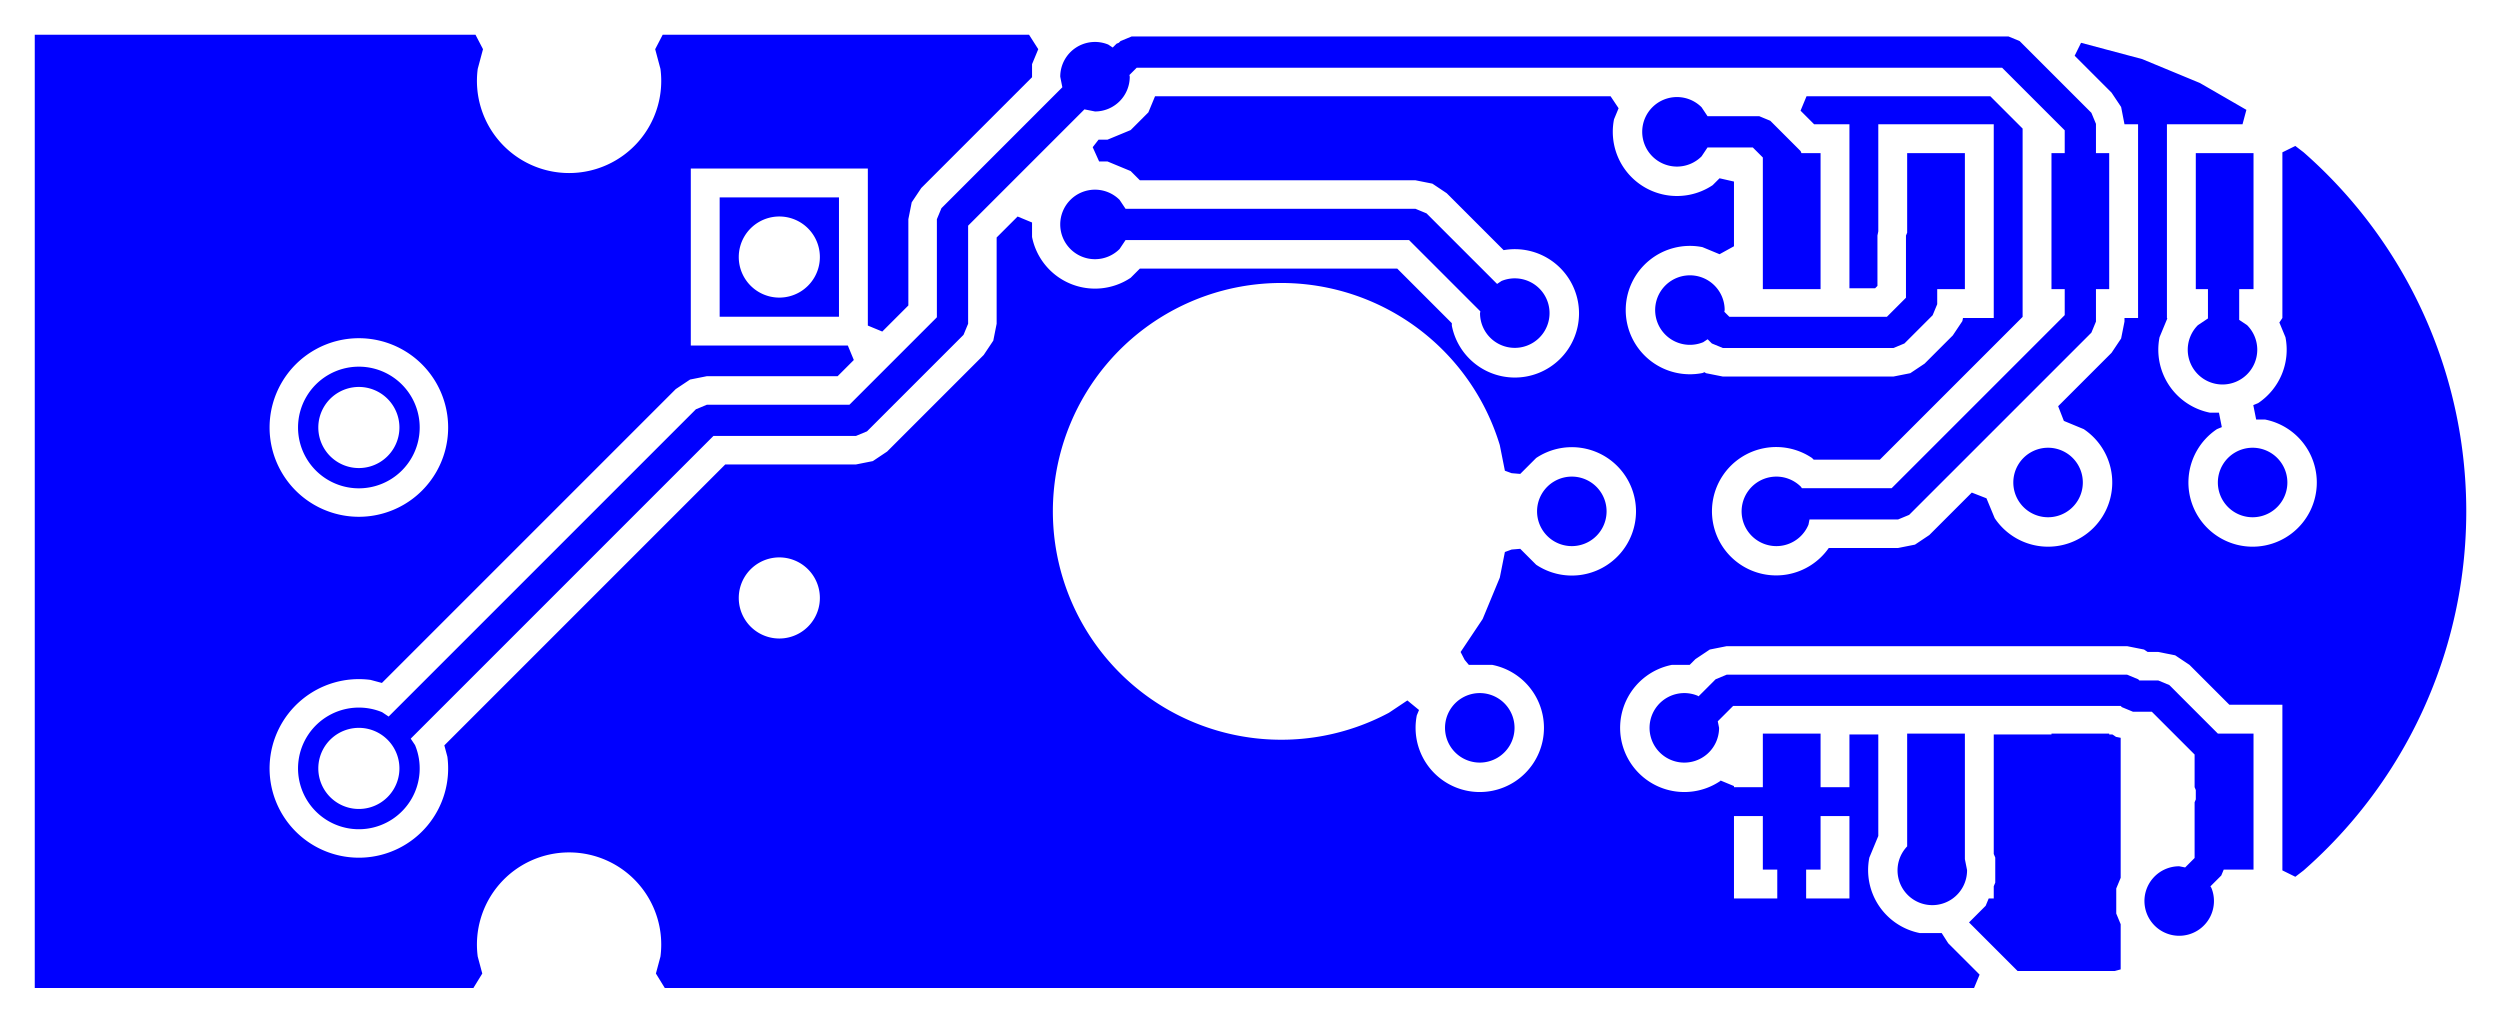 <svg width="22mm" height="9mm" viewBox="0 0 8661418 3543308"  version="1.1" xmlns="http://www.w3.org/2000/svg" xmlns:xlink="http://www.w3.org/1999/xlink">
<desc>
Origin 9055113 35433070 Bound 9055113 33661416 8661418 3543308
</desc>
<g fill-rule="evenodd" fill="rgb(0, 0, 255)" stroke="black" stroke-width="1" transform="translate(0, 3543308) scale(1, -1) translate(-9055113, -33661416)">
<path id="N" d="M 16862595.00 36203071.00 L 16812974.00 36203071.00 L 16812974.00 36096458.18 L 16840266.00 36078223.00 A 120431.73 120431.73 0 1 0 16669960.00 36078223.00 L 16704734.00 36101457.29 L 16704734.00 36203071.00 L 16662595.00 36203071.00 L 16662595.00 36674173.00 L 16862595.00 36674173.00 L 16862595.00 36203071.00  z"/>
<path id="N" d="M 16150790.16 35533078.16 m -120412.98 0 a 120412.98 120412.98 0 1 1 240825.96 0a 120412.98 120412.98 0 1 1 -240825.96 0"/>
<path id="N" d="M 16859452.16 35533078.16 m -120412.98 0 a 120412.98 120412.98 0 1 1 240825.96 0a 120412.98 120412.98 0 1 1 -240825.96 0"/>
<path id="N" d="M 15862595.00 34228044.59 L 15870127.00 34190180.00 A 120431.73 120431.73 0 1 0 15662595.00 34272407.02 L 15662595.00 34663071.00 L 15862595.00 34663071.00 L 15862595.00 34228044.59  z"/>
<path id="N" d="M 16052280.00 37062442.00 L 16300864.00 36813858.00 L 16316715.00 36775586.59 L 16316715.00 36674173.00 L 16362595.00 36674173.00 L 16362595.00 36203071.00 L 16316715.00 36203071.00 L 16316715.00 36090553.00 L 16300862.29 36052283.29 L 15669445.00 35420865.00 L 15631173.59 35405014.00 L 15324287.12 35405014.00 L 15320701.00 35386986.00 A 120412.98 120412.98 0 1 0 15294597.00 35518223.00 L 15297917.04 35513254.00 L 15608758.03 35513254.00 L 16208475.00 36112970.03 L 16208475.00 36203071.00 L 16162595.00 36203071.00 L 16162595.00 36674173.00 L 16208475.00 36674173.00 L 16208475.00 36753171.00 L 15991593.00 36970053.00 L 12993289.09 36970053.00 L 12968071.35 36944834.93 L 12969237.00 36938975.00 A 120431.73 120431.73 0 0 0 12848813.00 36818551.00 L 12812207.66 36825832.51 L 12409233.00 36422857.03 L 12409233.00 36083070.00 L 12393380.29 36044800.29 L 12058793.00 35710212.00 L 12020521.59 35694361.00 L 11526800.01 35694361.00 L 10478093.63 34645653.74 L 10493120.00 34623165.00 A 210736.95 210736.95 0 1 0 10379067.00 34737218.00 L 10401555.74 34722191.63 L 11466114.00 35786750.00 L 11504383.00 35802601.00 L 11998106.05 35802601.00 L 12300993.00 36105487.05 L 12300992.00 36445275.00 L 12316844.00 36483544.00 L 12735670.51 36902369.66 L 12728389.00 36938975.00 A 120431.73 120431.73 0 0 0 12894897.00 37050232.00 L 12910181.48 37040019.66 L 12923469.00 37053308.00 L 12931373.33 37056581.97 L 12937233.00 37062442.00 L 12975502.00 37078293.00 L 16014011.00 37078294.00 L 16052280.00 37062442.00  zM 10298422.38 34542512.09 m -140500.91 0 a 140500.91 140500.91 0 1 1 281001.82 0a 140500.91 140500.91 0 1 1 -281001.82 0"/>
<path id="N" d="M 14500790.16 35433078.16 m -120412.98 0 a 120412.98 120412.98 0 1 1 240825.96 0a 120412.98 120412.98 0 1 1 -240825.96 0"/>
<path id="N" d="M 16362595.00 34660132.00 L 16373690.87 34660132.00 L 16386201.00 34651773.00 L 16402355.00 34648559.70 L 16402355.00 34163518.02 L 16387003.00 34126455.00 L 16387003.00 34039685.00 L 16402355.00 34002621.98 L 16402355.00 33846165.98 L 16381985.46 33840708.00 L 16045077.00 33840708.00 L 15876880.54 34008903.54 L 15934608.00 34066631.00 L 15945103.34 34091969.00 L 15962595.00 34091969.00 L 15962595.00 34134197.63 L 15967813.00 34146795.00 L 15967813.00 34233565.00 L 15962595.00 34246162.37 L 15962595.00 34660132.00 L 16162595.00 34660132.00 L 16162595.00 34663071.00 L 16362595.00 34663071.00 L 16362595.00 34660132.00  z"/>
<path id="N" d="M 16462996.00 34851340.00 L 16467145.79 34847190.00 L 16532597.00 34847191.00 L 16570866.00 34831339.00 L 16739133.07 34663071.00 L 16862595.00 34663071.00 L 16862595.00 34191969.00 L 16759346.73 34191969.00 L 16750862.29 34171489.29 L 16713228.75 34133855.40 L 16716370.00 34129154.00 A 120419.38 120419.38 0 1 0 16605113.00 34203494.00 L 16625697.83 34199399.28 L 16658475.00 34232176.15 L 16658474.00 34425202.00 L 16662595.00 34435150.68 L 16662595.00 34467571.32 L 16658475.00 34477522.41 L 16658475.00 34590654.91 L 16510179.09 34738950.00 L 16444728.00 34738949.00 L 16406458.29 34754802.71 L 16402309.79 34758951.00 L 15059654.12 34758951.00 L 15006458.52 34705754.99 L 15010971.00 34683070.00 A 120431.73 120431.73 0 1 0 14936631.00 34794327.00 L 14939822.88 34792194.34 L 14998968.00 34851340.00 L 15037237.00 34867191.00 L 16424727.00 34867192.00 L 16462996.00 34851340.00  z"/>
<path id="N" d="M 10298422.29 35723623.29 m -210738.62 0 a 210738.62 210738.62 0 1 1 421477.24 0a 210738.62 210738.62 0 1 1 -421477.24 0M 10298422.38 35723615.09 m -140500.91 0 a 140500.91 140500.91 0 1 1 281001.82 0a 140500.91 140500.91 0 1 1 -281001.82 0"/>
<path id="N" d="M 14181893.16 34683078.16 m -120412.98 0 a 120412.98 120412.98 0 1 1 240825.96 0a 120412.98 120412.98 0 1 1 -240825.96 0"/>
<path id="N" d="M 12933966.00 36512317.00 L 12954700.74 36481284.00 L 13959207.00 36481285.00 L 13997476.00 36465433.00 L 14241882.29 36221025.92 L 14257111.00 36231201.00 A 120419.38 120419.38 0 1 0 14182771.00 36119944.00 L 14183952.13 36125881.73 L 13936789.05 36373044.00 L 12954700.74 36373044.00 L 12933966.00 36342011.00 A 120431.73 120431.73 0 1 0 12933966.00 36512317.00  z"/>
<path id="N" d="M 15862595.00 36203071.00 L 15766715.00 36203071.00 L 15766715.00 36150789.00 L 15750864.00 36112520.00 L 15653146.00 36014802.00 L 15614874.59 35998951.00 L 15024156.00 35998950.00 L 14985887.00 36014802.00 L 14971301.99 36029387.01 L 14956018.00 36019175.00 A 120419.38 120419.38 0 1 0 15030358.00 36130432.00 L 15029192.44 36124572.56 L 15046574.00 36107191.00 L 15592459.00 36107191.00 L 15658475.00 36173207.00 L 15658474.00 36388622.00 L 15662595.00 36398570.68 L 15662595.00 36674173.00 L 15862595.00 36674173.00 L 15862595.00 36203071.00  z"/>
<path id="N" d="M 11961806.00 36107479.00 L 11548420.00 36107479.00 L 11548420.00 36520865.00 L 11961806.00 36520865.00 L 11961806.00 36107479.00  zM 11755115.38 36314166.09 m -140500.91 0 a 140500.91 140500.91 0 1 1 281001.82 0a 140500.91 140500.91 0 1 1 -281001.82 0"/>
<path id="N" d="M 14950266.00 36833184.00 L 14971000.74 36802151.00 L 15150152.00 36802152.00 L 15188421.00 36786300.00 L 15293382.00 36681339.00 L 15296350.15 36674173.00 L 15362595.00 36674173.00 L 15362595.00 36203071.00 L 15162595.00 36203071.00 L 15162595.00 36659050.48 L 15127734.15 36693911.00 L 14971000.74 36693911.00 L 14950266.00 36662878.00 A 120431.73 120431.73 0 1 0 14950266.00 36833184.00  z"/>
<path id="N" d="M 12652219.10 37034304.48 L 12630703.00 36982360.00 L 12630703.00 36937153.00 L 12246969.00 36553419.00 L 12213816.00 36503802.00 L 12202174.00 36445275.00 L 12202174.00 36146419.00 L 12111806.43 36056051.43 L 12061806.00 36076762.28 L 12061806.00 36620865.00 L 11448420.00 36620865.00 L 11448420.00 36007479.00 L 11992522.72 36007479.00 L 12013233.57 35957478.57 L 11957175.00 35901420.00 L 11504383.00 35901420.00 L 11445856.00 35889778.00 L 11396239.00 35856625.00 L 10378252.67 34838638.67 L 10338797.00 34849211.00 A 309333.68 309333.68 0 1 1 10605113.00 34582895.00 L 10594540.67 34622350.67 L 11567732.00 35595542.00 L 12020524.00 35595542.00 L 12079051.00 35607184.00 L 12128668.00 35640337.00 L 12463257.00 35974926.00 L 12496410.00 36024543.00 L 12508052.00 36083070.00 L 12508052.00 36381926.00 L 12580702.57 36454576.57 L 12630703.00 36433865.72 L 12630703.00 36383779.00 A 222383.27 222383.27 0 0 1 12972362.00 36242259.00 L 13004328.00 36274225.00 L 13895858.00 36274225.00 L 14085085.00 36084998.00 L 14085085.00 36076559.00 A 222383.27 222383.27 0 1 1 14264605.00 36338054.00 L 14067351.00 36535308.00 L 14017734.00 36568461.00 L 13959207.00 36580103.00 L 13004328.00 36580103.00 L 12972362.00 36612069.00 L 12892198.00 36645274.00 L 12863127.85 36645274.00 L 12840851.04 36694752.30 L 12861138.56 36720865.00 L 12892198.00 36720865.00 L 12972362.00 36754070.00 L 13033718.00 36815426.00 L 13056834.42 36871234.00 L 14635065.31 36871234.00 L 14662844.17 36829660.00 L 14647003.00 36791416.00 A 222382.84 222382.84 0 0 1 14988662.00 36563126.00 L 15012594.60 36587058.60 L 15062595.00 36575697.98 L 15062595.00 36351553.73 L 15012594.49 36323989.30 L 14953319.00 36348542.00 A 222382.84 222382.84 0 1 1 14953319.00 35912322.00 L 14960411.88 35915259.97 L 14965629.00 35911774.00 L 15024156.00 35900132.00 L 15614877.00 35900132.00 L 15673404.00 35911774.00 L 15723021.00 35944927.00 L 15820739.00 36042645.00 L 15853892.00 36092262.00 L 15856042.09 36103071.00 L 15962595.00 36103071.00 L 15962595.00 36774173.00 L 15562595.00 36774173.00 L 15562595.00 36403397.03 L 15559656.00 36388622.00 L 15559656.00 36214138.00 L 15551528.00 36206010.00 L 15462595.00 36206010.00 L 15462595.00 36774173.00 L 15340298.00 36774173.00 L 15293237.43 36821233.57 L 15313948.28 36871234.00 L 15950662.00 36871234.00 L 16062595.00 36759301.00 L 16062595.00 36106841.00 L 15567827.00 35612073.00 L 15338895.00 35612073.00 L 15332993.00 35617975.00 A 222382.84 222382.84 0 1 1 15391023.00 35306195.00 L 15631176.00 35306195.00 L 15689703.00 35317837.00 L 15739320.00 35350990.00 L 15886477.60 35498147.60 L 15937374.22 35478332.83 L 15965877.00 35409521.00 A 222383.27 222383.27 0 1 1 16274331.00 35717975.00 L 16205519.17 35746477.78 L 16185704.40 35797374.40 L 16370739.00 35982409.00 L 16403892.00 36032026.00 L 16415534.00 36090553.00 L 16415534.00 36103071.00 L 16462595.00 36103071.00 L 16462595.00 36774173.00 L 16415534.00 36774173.00 L 16403892.00 36834116.00 L 16370739.00 36883733.00 L 16242911.74 37011560.26 L 16265026.38 37056404.24 L 16476789.79 37000028.35 L 16676764.61 36917194.66 L 16837884.11 36824173.32 L 16824486.70 36774173.00 L 16562595.00 36774173.00 L 16562594.12 36103071.47 L 16563830.18 36101221.57 L 16537003.00 36036455.00 A 222382.84 222382.84 0 0 1 16711728.00 35774960.00 L 16742812.03 35774960.00 L 16752757.69 35724959.75 L 16735895.00 35717975.00 A 222383.27 222383.27 0 1 1 16902829.00 35751180.00 L 16871744.97 35751180.00 L 16861799.31 35801180.25 L 16878662.00 35808165.00 A 222383.27 222383.27 0 0 1 16973223.00 36036455.00 L 16952122.29 36087396.64 L 16962595.00 36103071.47 L 16962595.00 36676958.93 L 17007439.10 36699073.61 L 17035943.73 36677201.27 A 1654761.26 1654761.26 0 0 0 17035943.84 34188937.84 L 17007439.07 34167065.51 L 16962595.00 34189180.25 L 16962595.00 34763071.00 L 16778884.00 34763071.00 L 16640741.00 34901214.00 L 16591124.00 34934367.00 L 16532597.00 34946009.00 L 16495764.13 34946009.00 L 16483254.00 34954368.00 L 16424727.00 34966010.00 L 15037237.00 34966010.00 L 14978710.00 34954368.00 L 14929093.00 34921215.00 L 14909058.00 34901180.00 L 14847162.00 34901180.00 A 222383.27 222383.27 0 1 1 15014096.00 34498165.00 L 15016400.60 34500469.60 L 15062595.00 34481335.25 L 15062595.00 34477519.99 L 15162595.00 34477520.00 L 15162595.00 34663071.00 L 15362595.00 34663071.00 L 15362595.00 34477520.00 L 15462595.00 34477520.01 L 15462595.00 34660132.00 L 15562595.00 34660132.00 L 15562595.00 34308410.48 L 15531593.00 34233565.00 A 222382.84 222382.84 0 0 1 15706318.00 33972070.00 L 15782248.58 33972070.00 L 15804785.00 33936808.00 L 15913563.60 33828029.40 L 15894429.25 33781835.00 L 11358260.63 33781835.00 L 11327551.54 33831835.53 L 11343302.00 33890615.00 A 319256.99 319256.99 0 1 1 10710232.00 33890615.00 L 10725982.46 33831835.53 L 10695273.37 33781835.00 L 9175532.00 33781835.00 L 9175532.00 37084305.00 L 10702520.12 37084305.00 L 10728513.06 37034304.48 L 10710232.00 36966081.00 A 319256.99 319256.99 0 1 1 11343302.00 36966081.00 L 11325020.94 37034304.48 L 11351013.88 37084305.00 L 12620360.29 37084305.00 L 12652219.10 37034304.48  zM 10298420.00 35723626.82 m -309333.68 0 a 309333.68 309333.68 0 1 1 618667.36 0a 309333.68 309333.68 0 1 1 -618667.36 0M 11755115.38 35133064.09 m -140500.91 0 a 140500.91 140500.91 0 1 1 281001.82 0a 140500.91 140500.91 0 1 1 -281001.82 0M 13867064.00 34735283.00 L 13931009.72 34778009.84 L 13971399.66 34744862.56 L 13963775.00 34726455.00 A 222382.84 222382.84 0 1 1 14225270.00 34901180.00 L 14144029.07 34901180.00 L 14129459.02 34918695.86 L 14115484.92 34945766.80 L 14191876.00 35060095.00 L 14251232.00 35203393.00 L 14268908.37 35292256.18 L 14292178.16 35300809.37 L 14322087.35 35303310.65 L 14377233.00 35248165.00 A 222382.84 222382.84 0 1 1 14377233.00 35617975.00 L 14322087.19 35562829.19 L 14292178.44 35565330.34 L 14268908.23 35573883.50 L 14251232.00 35662746.00 A 791226.30 791226.30 0 1 1 13867064.00 34735283.00  zM 15162595.00 34377520.00 L 15062595.00 34377519.99 L 15062595.00 34091969.00 L 15212595.01 34091969.00 L 15212595.01 34191969.00 L 15162595.00 34191969.00 L 15162595.00 34377520.00  zM 15462595.00 34377520.01 L 15362595.00 34377520.00 L 15362595.00 34191969.00 L 15312595.01 34191969.00 L 15312595.01 34091969.00 L 15462595.00 34091969.00 L 15462595.00 34377520.01  z"/>
</g>
</svg>
